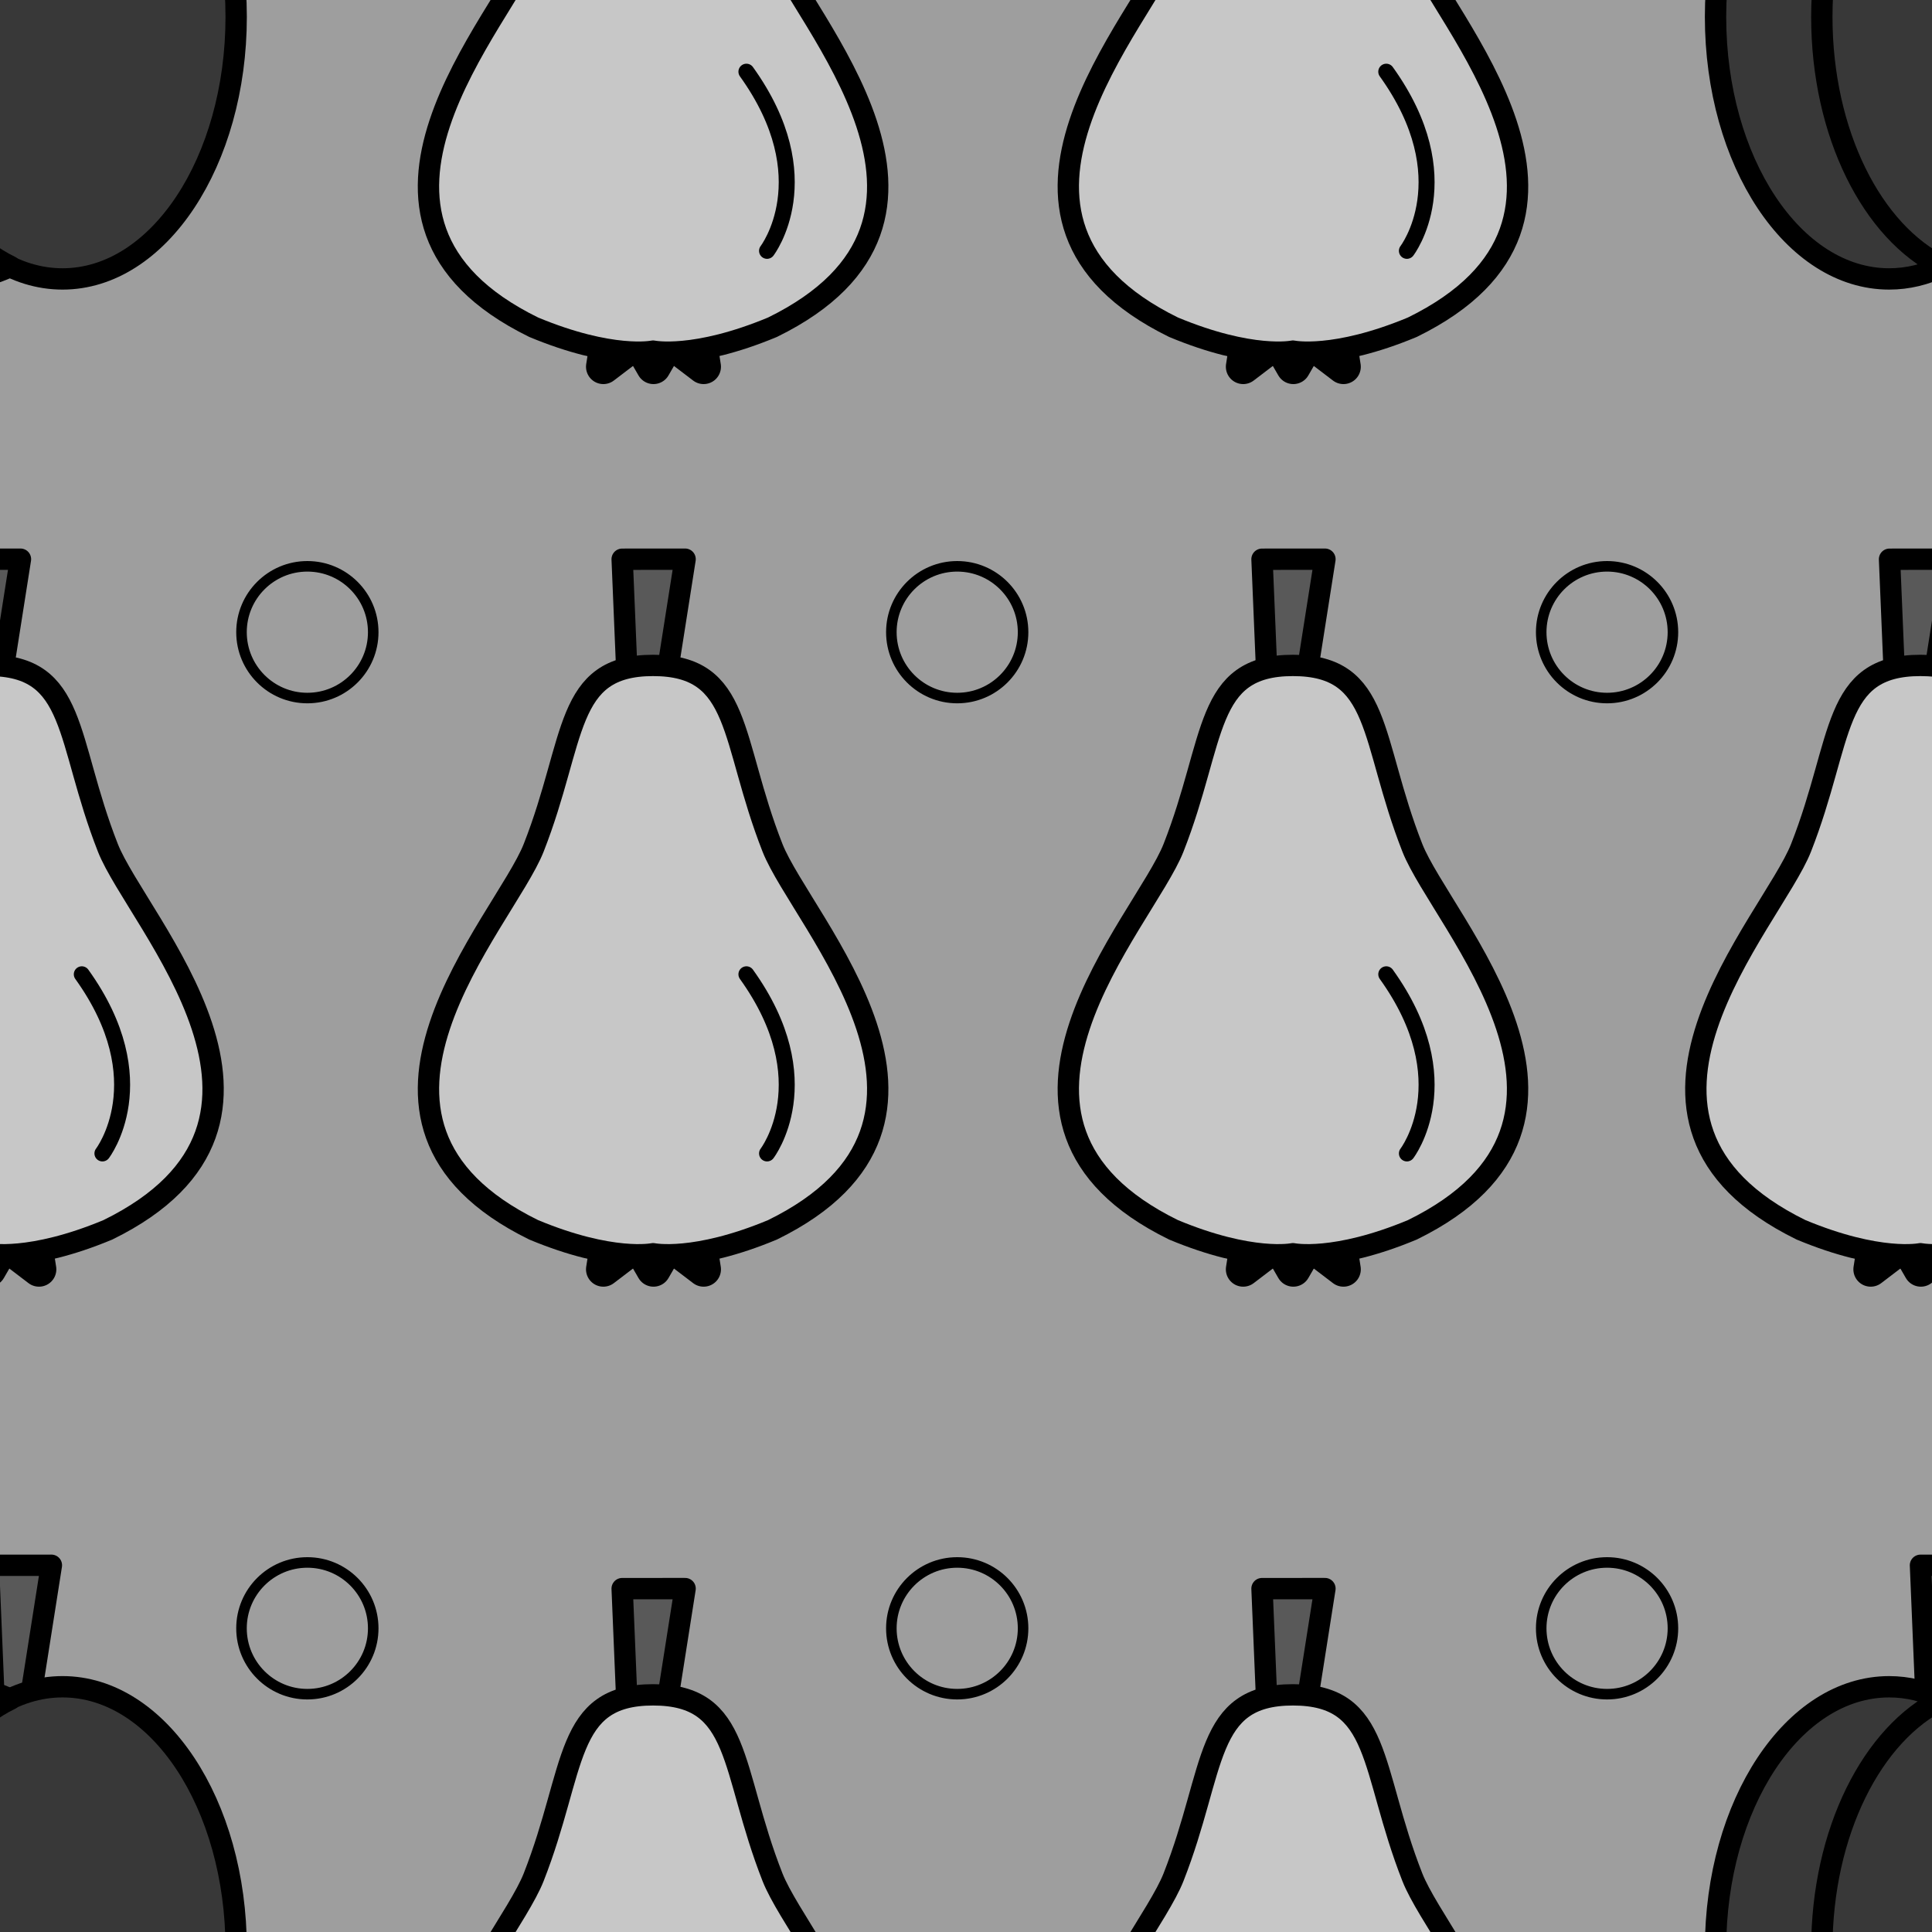 <?xml version="1.0" encoding="utf-8"?>
<!-- Generator: Adobe Illustrator 16.0.0, SVG Export Plug-In . SVG Version: 6.00 Build 0)  -->
<!DOCTYPE svg PUBLIC "-//W3C//DTD SVG 1.1//EN" "http://www.w3.org/Graphics/SVG/1.1/DTD/svg11.dtd">
<svg version="1.1" xmlns="http://www.w3.org/2000/svg" xmlns:xlink="http://www.w3.org/1999/xlink" x="0px" y="0px" width="220px"
	 height="220px" viewBox="0 0 220 220" enable-background="new 0 0 220 220" xml:space="preserve">
<g id="bg" display="none">
</g>
<g id="Layer_3">
</g>
<g id="Layer_1">
	<g>
		<defs>
			<rect id="SVGID_713_" y="0" width="220" height="220"/>
		</defs>
		<clipPath id="SVGID_2_">
			<use xlink:href="#SVGID_713_"  overflow="visible"/>
		</clipPath>
		<rect y="0" clip-path="url(#SVGID_2_)" fill="#9E9E9E" width="220" height="220"/>
		<g clip-path="url(#SVGID_2_)">
			
				<ellipse fill="#383838" stroke="#000000" stroke-width="2.43" stroke-linecap="round" stroke-linejoin="round" stroke-miterlimit="10" cx="7.122" cy="1.918" rx="19.771" ry="29.844"/>
			
				<path fill="#383838" stroke="#000000" stroke-width="2.43" stroke-linecap="round" stroke-linejoin="round" stroke-miterlimit="10" d="
				M-12.546,1.918c0-13.295,5.761-24.56,13.72-28.418c-1.908-0.923-3.941-1.425-6.052-1.425c-10.92,0-19.771,13.361-19.771,29.843
				s8.852,29.844,19.771,29.844c2.111,0,4.144-0.501,6.052-1.426C-6.786,26.478-12.546,15.215-12.546,1.918z"/>
		</g>
		<g clip-path="url(#SVGID_2_)">
			<g>
				
					<polygon fill="#454545" stroke="#000000" stroke-width="3.948" stroke-linecap="round" stroke-linejoin="round" stroke-miterlimit="10" points="
					80.123,41.762 76.158,38.742 74.414,35.717 77.904,35.717 81.394,35.717 79.648,38.742 				"/>
				
					<polygon fill="#454545" stroke="#000000" stroke-width="3.948" stroke-linecap="round" stroke-linejoin="round" stroke-miterlimit="10" points="
					74.414,41.762 72.669,38.742 70.924,35.717 74.414,35.717 77.904,35.717 76.158,38.742 				"/>
				
					<polygon fill="#454545" stroke="#000000" stroke-width="3.948" stroke-linecap="round" stroke-linejoin="round" stroke-miterlimit="10" points="
					68.704,41.762 69.178,38.742 67.435,35.717 70.924,35.717 74.414,35.717 72.669,38.742 				"/>
			</g>
			
				<path fill="#C7C7C7" stroke="#000000" stroke-width="2.43" stroke-linecap="round" stroke-linejoin="round" stroke-miterlimit="10" d="
				M87.965-6.243c-4.861-12.368-3.461-20.763-13.596-20.763c-10.136,0-8.736,8.395-13.596,20.763
				c-3.331,8.473-25.213,31.146,0,43.505c8.899,3.708,13.596,2.72,13.596,2.72s4.696,0.988,13.596-2.72
				C113.178,24.903,91.295,2.229,87.965-6.243z"/>
			
				<path fill="none" stroke="#000000" stroke-width="1.822" stroke-linecap="round" stroke-linejoin="round" stroke-miterlimit="10" d="
				M87.345,28.563c0,0,6.361-8.269-2.348-20.398"/>
		</g>
		<g clip-path="url(#SVGID_2_)">
			
				<path fill="#595959" stroke="#000000" stroke-width="2.43" stroke-linecap="round" stroke-linejoin="round" stroke-miterlimit="10" d="
				M2.33,63.675l-7.166,0.006l0.758,18.196h0.059c-0.002,0.156,0.021,0.308,0.07,0.457c0.271,0.809,1.233,1.213,2.149,0.907
				c0.673-0.226,1.132-0.773,1.222-1.367l0.043-0.002L2.33,63.675z"/>
			<g>
				
					<polygon fill="#454545" stroke="#000000" stroke-width="3.948" stroke-linecap="round" stroke-linejoin="round" stroke-miterlimit="10" points="
					4.441,144.542 0.476,141.521 -1.268,138.498 2.222,138.498 5.711,138.498 3.966,141.521 				"/>
				
					<polygon fill="#454545" stroke="#000000" stroke-width="3.948" stroke-linecap="round" stroke-linejoin="round" stroke-miterlimit="10" points="
					-1.268,144.542 -3.014,141.521 -4.759,138.498 -1.268,138.498 2.222,138.498 0.476,141.521 				"/>
				
					<polygon fill="#454545" stroke="#000000" stroke-width="3.948" stroke-linecap="round" stroke-linejoin="round" stroke-miterlimit="10" points="
					-6.979,144.542 -6.503,141.521 -8.248,138.498 -4.759,138.498 -1.268,138.498 -3.014,141.521 				"/>
			</g>
			
				<path fill="#C7C7C7" stroke="#000000" stroke-width="2.43" stroke-linecap="round" stroke-linejoin="round" stroke-miterlimit="10" d="
				M12.282,96.537C7.421,84.169,8.821,75.773-1.313,75.773c-10.135,0-8.735,8.396-13.596,20.764c-3.33,8.473-25.213,31.147,0,43.506
				c8.899,3.709,13.596,2.721,13.596,2.721s4.697,0.988,13.596-2.721C37.496,127.684,15.612,105.009,12.282,96.537z"/>
			
				<path fill="none" stroke="#000000" stroke-width="1.822" stroke-linecap="round" stroke-linejoin="round" stroke-miterlimit="10" d="
				M11.664,131.343c0,0,6.36-8.27-2.349-20.398"/>
		</g>
		<g clip-path="url(#SVGID_2_)">
			
				<ellipse fill="#383838" stroke="#000000" stroke-width="2.43" stroke-linecap="round" stroke-linejoin="round" stroke-miterlimit="10" cx="227.122" cy="1.918" rx="19.771" ry="29.844"/>
			
				<path fill="#383838" stroke="#000000" stroke-width="2.43" stroke-linecap="round" stroke-linejoin="round" stroke-miterlimit="10" d="
				M207.454,1.918c0-13.295,5.761-24.56,13.72-28.418c-1.908-0.923-3.941-1.425-6.052-1.425c-10.92,0-19.771,13.361-19.771,29.843
				s8.852,29.844,19.771,29.844c2.111,0,4.144-0.501,6.052-1.426C213.214,26.478,207.454,15.215,207.454,1.918z"/>
		</g>
		<g clip-path="url(#SVGID_2_)">
			
				<path fill="#595959" stroke="#000000" stroke-width="2.43" stroke-linecap="round" stroke-linejoin="round" stroke-miterlimit="10" d="
				M5.852,178.239l-7.165,0.004l0.758,18.198h0.058c-0.002,0.154,0.021,0.308,0.071,0.457c0.271,0.809,1.233,1.214,2.149,0.907
				c0.673-0.226,1.132-0.773,1.222-1.367l0.043-0.001L5.852,178.239z"/>
			
				<ellipse fill="#383838" stroke="#000000" stroke-width="2.43" stroke-linecap="round" stroke-linejoin="round" stroke-miterlimit="10" cx="7.122" cy="221.918" rx="19.771" ry="29.844"/>
			
				<path fill="#383838" stroke="#000000" stroke-width="2.43" stroke-linecap="round" stroke-linejoin="round" stroke-miterlimit="10" d="
				M-12.546,221.918c0-13.295,5.761-24.56,13.72-28.418c-1.908-0.923-3.941-1.425-6.052-1.425c-10.92,0-19.771,13.361-19.771,29.843
				s8.852,29.844,19.771,29.844c2.111,0,4.144-0.501,6.052-1.426C-6.786,246.478-12.546,235.215-12.546,221.918z"/>
		</g>
		<g clip-path="url(#SVGID_2_)">
			
				<path fill="#595959" stroke="#000000" stroke-width="2.43" stroke-linecap="round" stroke-linejoin="round" stroke-miterlimit="10" d="
				M78.013,180.895l-7.166,0.004l0.757,18.199h0.059c-0.002,0.154,0.021,0.307,0.071,0.458c0.271,0.808,1.232,1.212,2.148,0.904
				c0.673-0.225,1.132-0.771,1.222-1.367l0.043,0L78.013,180.895z"/>
			
				<path fill="#C7C7C7" stroke="#000000" stroke-width="2.43" stroke-linecap="round" stroke-linejoin="round" stroke-miterlimit="10" d="
				M87.965,213.757c-4.861-12.368-3.461-20.763-13.596-20.763c-10.136,0-8.736,8.395-13.596,20.763
				c-3.331,8.473-25.213,31.146,0,43.505c8.899,3.708,13.596,2.72,13.596,2.72s4.696,0.988,13.596-2.72
				C113.178,244.903,91.295,222.229,87.965,213.757z"/>
		</g>
		<g clip-path="url(#SVGID_2_)">
			<g>
				
					<polygon fill="#454545" stroke="#000000" stroke-width="3.948" stroke-linecap="round" stroke-linejoin="round" stroke-miterlimit="10" points="
					152.983,41.762 149.018,38.742 147.274,35.717 150.764,35.717 154.253,35.717 152.508,38.742 				"/>
				
					<polygon fill="#454545" stroke="#000000" stroke-width="3.948" stroke-linecap="round" stroke-linejoin="round" stroke-miterlimit="10" points="
					147.274,41.762 145.529,38.742 143.784,35.717 147.274,35.717 150.764,35.717 149.018,38.742 				"/>
				
					<polygon fill="#454545" stroke="#000000" stroke-width="3.948" stroke-linecap="round" stroke-linejoin="round" stroke-miterlimit="10" points="
					141.564,41.762 142.039,38.742 140.294,35.717 143.784,35.717 147.274,35.717 145.529,38.742 				"/>
			</g>
			
				<path fill="#C7C7C7" stroke="#000000" stroke-width="2.43" stroke-linecap="round" stroke-linejoin="round" stroke-miterlimit="10" d="
				M160.824-6.243c-4.861-12.368-3.461-20.763-13.595-20.763c-10.136,0-8.735,8.395-13.596,20.763
				c-3.331,8.473-25.213,31.146,0,43.505c8.898,3.708,13.596,2.72,13.596,2.72s4.696,0.988,13.595-2.72
				C186.039,24.903,164.154,2.229,160.824-6.243z"/>
			
				<path fill="none" stroke="#000000" stroke-width="1.822" stroke-linecap="round" stroke-linejoin="round" stroke-miterlimit="10" d="
				M160.206,28.563c0,0,6.36-8.269-2.349-20.398"/>
		</g>
		<g clip-path="url(#SVGID_2_)">
			
				<path fill="#595959" stroke="#000000" stroke-width="2.43" stroke-linecap="round" stroke-linejoin="round" stroke-miterlimit="10" d="
				M150.873,180.895l-7.166,0.004l0.757,18.199h0.059c-0.002,0.154,0.021,0.307,0.071,0.458c0.27,0.808,1.232,1.212,2.148,0.904
				c0.673-0.225,1.132-0.771,1.222-1.367l0.043,0L150.873,180.895z"/>
			
				<path fill="#C7C7C7" stroke="#000000" stroke-width="2.43" stroke-linecap="round" stroke-linejoin="round" stroke-miterlimit="10" d="
				M160.824,213.757c-4.861-12.368-3.461-20.763-13.595-20.763c-10.136,0-8.735,8.395-13.596,20.763
				c-3.331,8.473-25.213,31.146,0,43.505c8.898,3.708,13.596,2.72,13.596,2.72s4.696,0.988,13.595-2.72
				C186.039,244.903,164.154,222.229,160.824,213.757z"/>
		</g>
		<g clip-path="url(#SVGID_2_)">
			
				<path fill="#595959" stroke="#000000" stroke-width="2.43" stroke-linecap="round" stroke-linejoin="round" stroke-miterlimit="10" d="
				M225.852,178.239l-7.165,0.004l0.758,18.198h0.058c-0.002,0.154,0.021,0.308,0.071,0.457c0.271,0.809,1.233,1.214,2.149,0.907
				c0.673-0.226,1.132-0.773,1.222-1.367l0.043-0.001L225.852,178.239z"/>
			
				<ellipse fill="#383838" stroke="#000000" stroke-width="2.43" stroke-linecap="round" stroke-linejoin="round" stroke-miterlimit="10" cx="227.122" cy="221.918" rx="19.771" ry="29.844"/>
			
				<path fill="#383838" stroke="#000000" stroke-width="2.43" stroke-linecap="round" stroke-linejoin="round" stroke-miterlimit="10" d="
				M207.454,221.918c0-13.295,5.761-24.56,13.72-28.418c-1.908-0.923-3.941-1.425-6.052-1.425c-10.92,0-19.771,13.361-19.771,29.843
				s8.852,29.844,19.771,29.844c2.111,0,4.144-0.501,6.052-1.426C213.214,246.478,207.454,235.215,207.454,221.918z"/>
		</g>
		<g clip-path="url(#SVGID_2_)">
			
				<path fill="#595959" stroke="#000000" stroke-width="2.43" stroke-linecap="round" stroke-linejoin="round" stroke-miterlimit="10" d="
				M222.33,63.675l-7.166,0.006l0.758,18.196h0.059c-0.002,0.156,0.021,0.308,0.07,0.457c0.271,0.809,1.233,1.213,2.149,0.907
				c0.673-0.226,1.132-0.773,1.222-1.367l0.043-0.002L222.33,63.675z"/>
			<g>
				
					<polygon fill="#454545" stroke="#000000" stroke-width="3.948" stroke-linecap="round" stroke-linejoin="round" stroke-miterlimit="10" points="
					224.441,144.542 220.476,141.521 218.732,138.498 222.222,138.498 225.711,138.498 223.966,141.521 				"/>
				
					<polygon fill="#454545" stroke="#000000" stroke-width="3.948" stroke-linecap="round" stroke-linejoin="round" stroke-miterlimit="10" points="
					218.732,144.542 216.986,141.521 215.241,138.498 218.732,138.498 222.222,138.498 220.476,141.521 				"/>
				
					<polygon fill="#454545" stroke="#000000" stroke-width="3.948" stroke-linecap="round" stroke-linejoin="round" stroke-miterlimit="10" points="
					213.021,144.542 213.497,141.521 211.752,138.498 215.241,138.498 218.732,138.498 216.986,141.521 				"/>
			</g>
			
				<path fill="#C7C7C7" stroke="#000000" stroke-width="2.43" stroke-linecap="round" stroke-linejoin="round" stroke-miterlimit="10" d="
				M232.282,96.537c-4.861-12.368-3.461-20.764-13.596-20.764c-10.135,0-8.735,8.396-13.596,20.764
				c-3.33,8.473-25.213,31.147,0,43.506c8.899,3.709,13.596,2.721,13.596,2.721s4.697,0.988,13.596-2.721
				C257.496,127.684,235.612,105.009,232.282,96.537z"/>
		</g>
		<g clip-path="url(#SVGID_2_)">
			
				<path fill="#595959" stroke="#000000" stroke-width="2.43" stroke-linecap="round" stroke-linejoin="round" stroke-miterlimit="10" d="
				M150.873,63.675l-7.166,0.006l0.758,18.196h0.059c-0.002,0.156,0.021,0.308,0.07,0.457c0.271,0.809,1.233,1.213,2.149,0.907
				c0.673-0.226,1.132-0.773,1.222-1.367l0.043-0.002L150.873,63.675z"/>
			<g>
				
					<polygon fill="#454545" stroke="#000000" stroke-width="3.948" stroke-linecap="round" stroke-linejoin="round" stroke-miterlimit="10" points="
					152.984,144.542 149.019,141.521 147.275,138.498 150.765,138.498 154.254,138.498 152.509,141.521 				"/>
				
					<polygon fill="#454545" stroke="#000000" stroke-width="3.948" stroke-linecap="round" stroke-linejoin="round" stroke-miterlimit="10" points="
					147.275,144.542 145.529,141.521 143.785,138.498 147.275,138.498 150.765,138.498 149.019,141.521 				"/>
				
					<polygon fill="#454545" stroke="#000000" stroke-width="3.948" stroke-linecap="round" stroke-linejoin="round" stroke-miterlimit="10" points="
					141.564,144.542 142.04,141.521 140.295,138.498 143.785,138.498 147.275,138.498 145.529,141.521 				"/>
			</g>
			
				<path fill="#C7C7C7" stroke="#000000" stroke-width="2.43" stroke-linecap="round" stroke-linejoin="round" stroke-miterlimit="10" d="
				M160.825,96.537c-4.861-12.368-3.461-20.764-13.596-20.764c-10.135,0-8.735,8.396-13.596,20.764
				c-3.33,8.473-25.213,31.147,0,43.506c8.899,3.709,13.596,2.721,13.596,2.721s4.697,0.988,13.596-2.721
				C186.039,127.684,164.155,105.009,160.825,96.537z"/>
			
				<path fill="none" stroke="#000000" stroke-width="1.822" stroke-linecap="round" stroke-linejoin="round" stroke-miterlimit="10" d="
				M160.207,131.343c0,0,6.36-8.27-2.349-20.398"/>
		</g>
		<g clip-path="url(#SVGID_2_)">
			
				<path fill="#595959" stroke="#000000" stroke-width="2.43" stroke-linecap="round" stroke-linejoin="round" stroke-miterlimit="10" d="
				M78.013,63.675l-7.166,0.006l0.758,18.196h0.059c-0.002,0.156,0.021,0.308,0.071,0.457c0.271,0.809,1.233,1.213,2.149,0.907
				c0.673-0.226,1.132-0.773,1.222-1.367l0.043-0.002L78.013,63.675z"/>
			<g>
				
					<polygon fill="#454545" stroke="#000000" stroke-width="3.948" stroke-linecap="round" stroke-linejoin="round" stroke-miterlimit="10" points="
					80.124,144.542 76.159,141.521 74.415,138.498 77.904,138.498 81.394,138.498 79.649,141.521 				"/>
				
					<polygon fill="#454545" stroke="#000000" stroke-width="3.948" stroke-linecap="round" stroke-linejoin="round" stroke-miterlimit="10" points="
					74.415,144.542 72.669,141.521 70.924,138.498 74.415,138.498 77.904,138.498 76.159,141.521 				"/>
				
					<polygon fill="#454545" stroke="#000000" stroke-width="3.948" stroke-linecap="round" stroke-linejoin="round" stroke-miterlimit="10" points="
					68.704,144.542 69.179,141.521 67.435,138.498 70.924,138.498 74.415,138.498 72.669,141.521 				"/>
			</g>
			
				<path fill="#C7C7C7" stroke="#000000" stroke-width="2.43" stroke-linecap="round" stroke-linejoin="round" stroke-miterlimit="10" d="
				M87.965,96.537c-4.861-12.368-3.461-20.764-13.596-20.764c-10.135,0-8.735,8.396-13.596,20.764
				c-3.33,8.473-25.213,31.147,0,43.506c8.899,3.709,13.596,2.721,13.596,2.721s4.697,0.988,13.596-2.721
				C113.178,127.684,91.295,105.009,87.965,96.537z"/>
			
				<path fill="none" stroke="#000000" stroke-width="1.822" stroke-linecap="round" stroke-linejoin="round" stroke-miterlimit="10" d="
				M87.346,131.343c0,0,6.36-8.27-2.349-20.398"/>
		</g>
		
			<circle clip-path="url(#SVGID_2_)" fill="none" stroke="#000000" stroke-width="1.2" stroke-miterlimit="10" cx="35" cy="71.988" r="7.5"/>
		
			<circle clip-path="url(#SVGID_2_)" fill="none" stroke="#000000" stroke-width="1.2" stroke-miterlimit="10" cx="109" cy="71.988" r="7.5"/>
		
			<circle clip-path="url(#SVGID_2_)" fill="none" stroke="#000000" stroke-width="1.2" stroke-miterlimit="10" cx="183" cy="71.988" r="7.5"/>
		
			<circle clip-path="url(#SVGID_2_)" fill="none" stroke="#000000" stroke-width="1.2" stroke-miterlimit="10" cx="35" cy="185.419" r="7.5"/>
		
			<circle clip-path="url(#SVGID_2_)" fill="none" stroke="#000000" stroke-width="1.2" stroke-miterlimit="10" cx="109" cy="185.419" r="7.5"/>
		
			<circle clip-path="url(#SVGID_2_)" fill="none" stroke="#000000" stroke-width="1.2" stroke-miterlimit="10" cx="183" cy="185.419" r="7.5"/>
	</g>
</g>
</svg>
